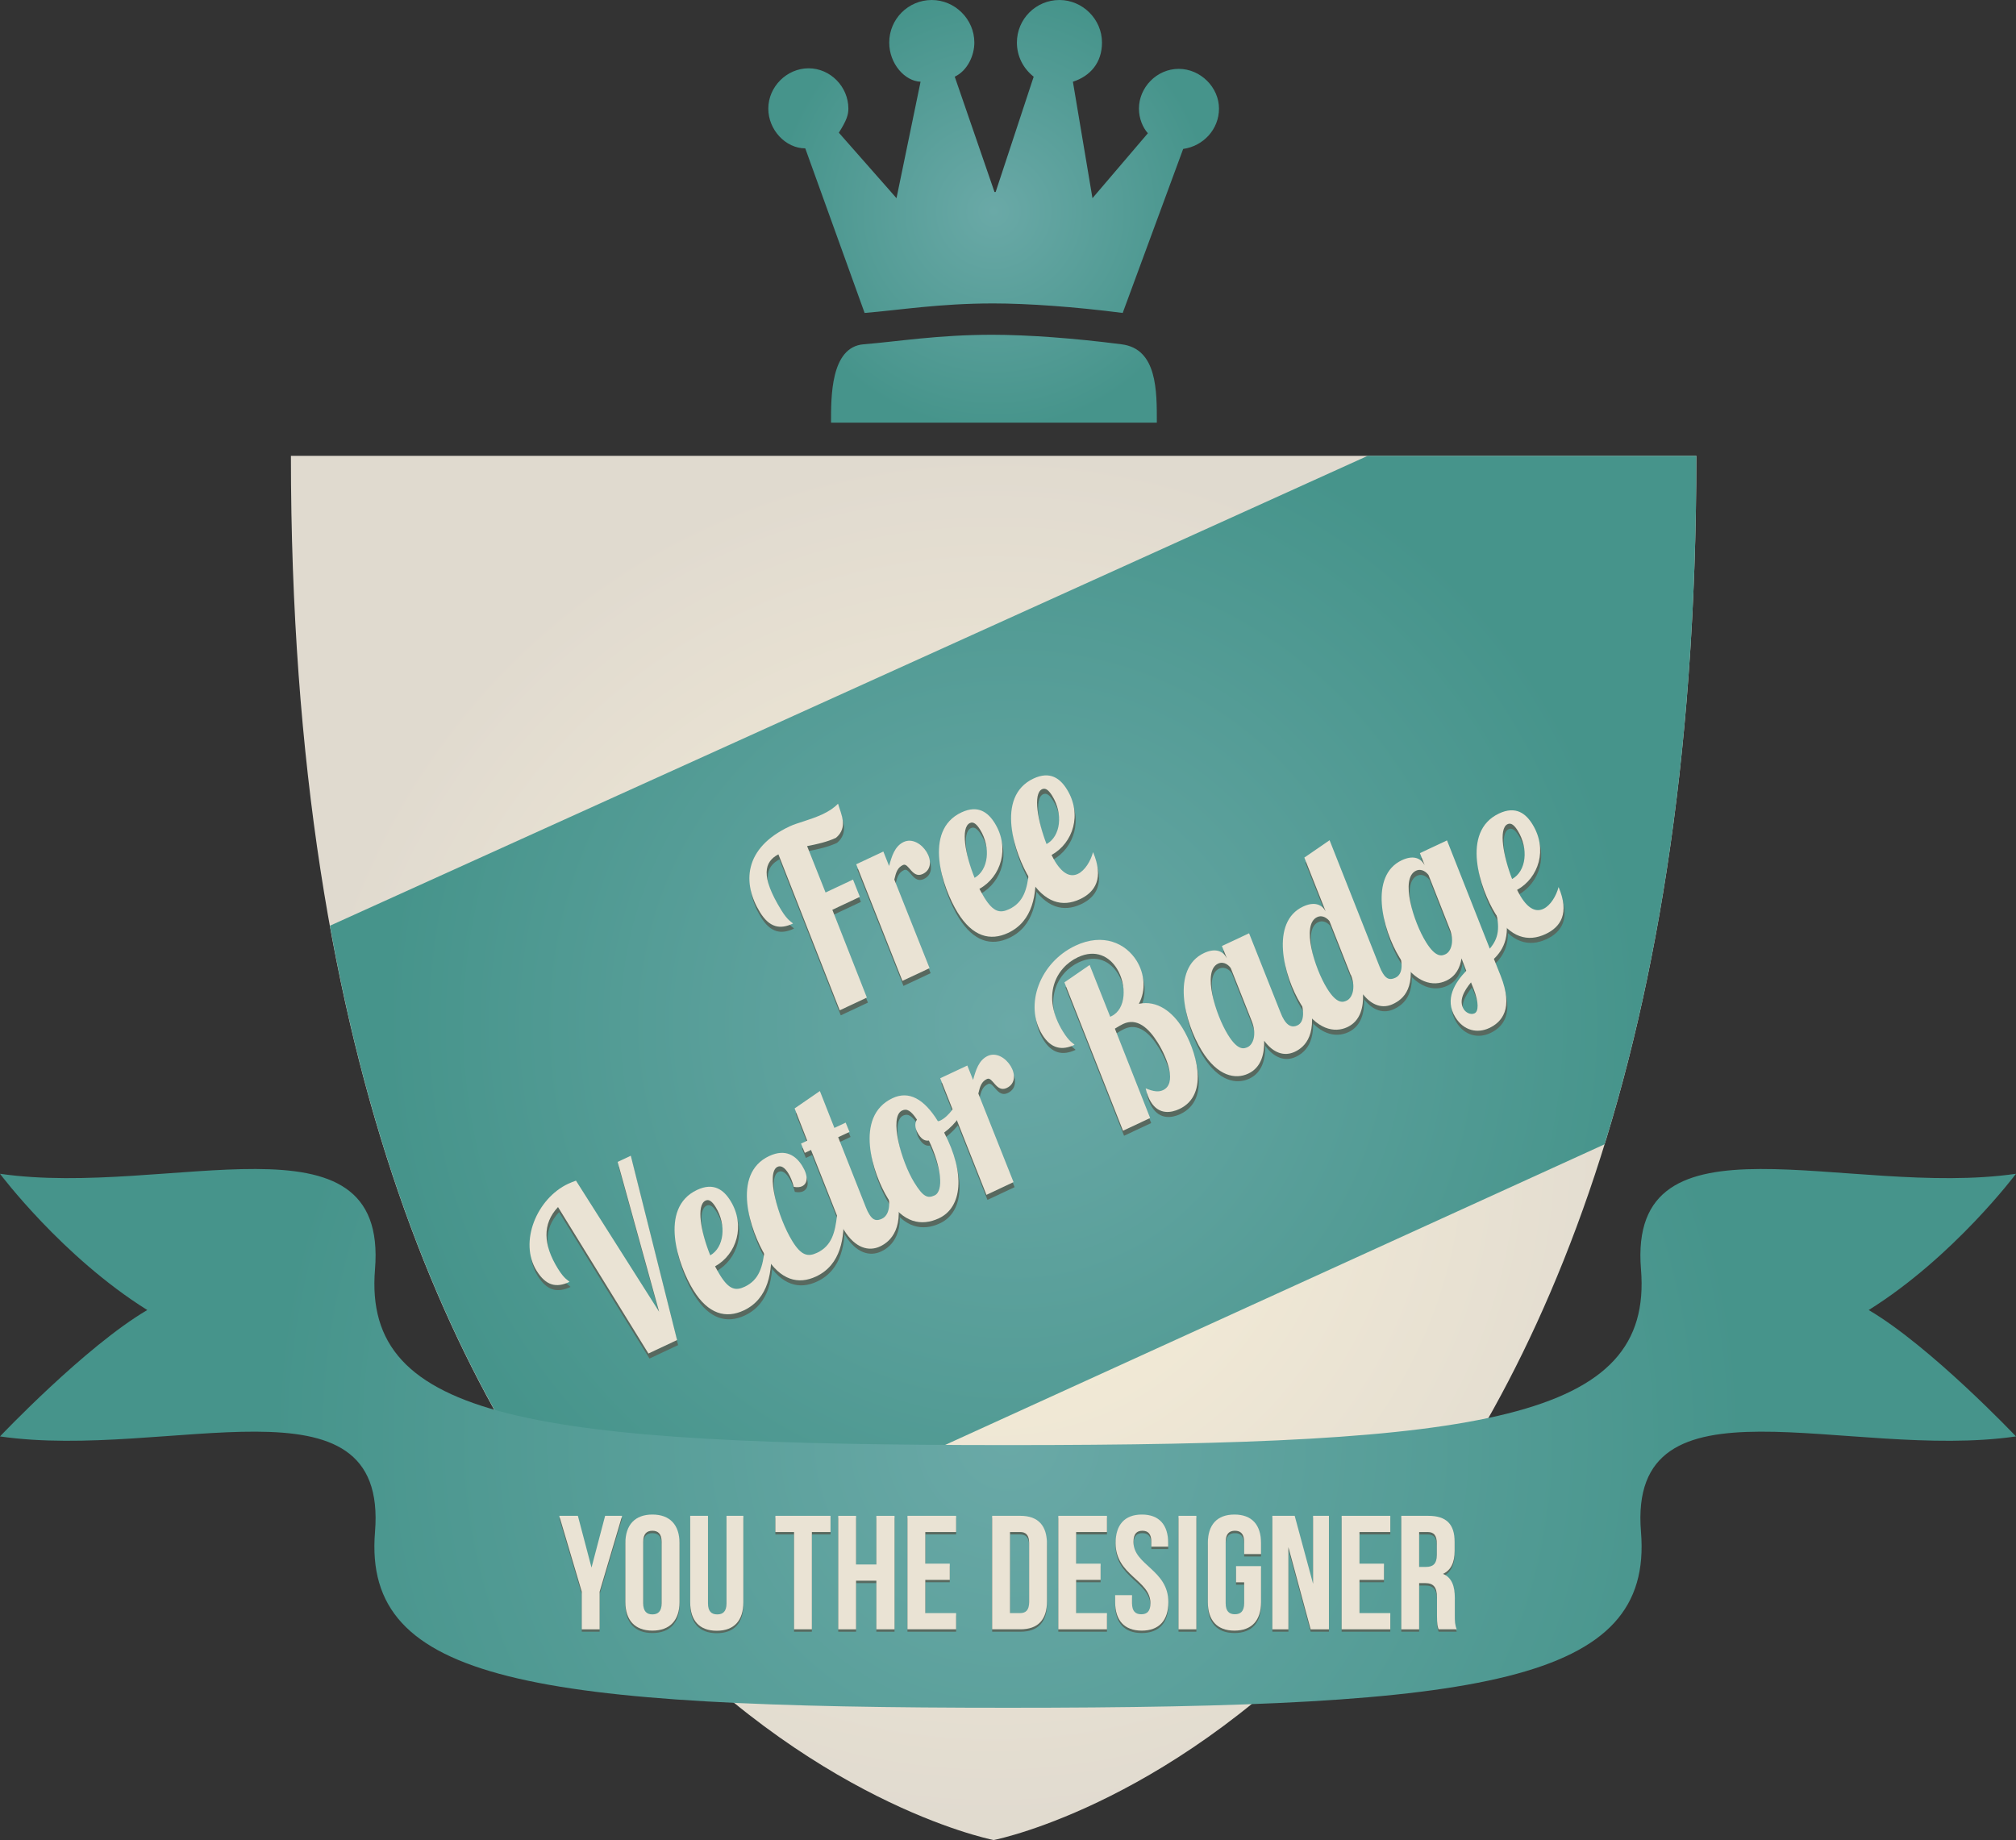<?xml version="1.0" encoding="utf-8"?>
<!-- Generator: Adobe Illustrator 15.0.0, SVG Export Plug-In . SVG Version: 6.00 Build 0)  -->
<!DOCTYPE svg PUBLIC "-//W3C//DTD SVG 1.1//EN" "http://www.w3.org/Graphics/SVG/1.1/DTD/svg11.dtd">
<svg version="1.1" id="Ebene_1" xmlns="http://www.w3.org/2000/svg" xmlns:xlink="http://www.w3.org/1999/xlink" x="0px" y="0px"
	 height="155.765px" viewBox="0 0 170.639 155.765" enable-background="new 0 0 170.639 155.765"
	 xml:space="preserve">
<rect x="0" y="0" width="170.639" height="155.765" fill="#333333" stroke="none"/>
<g>
	<g>
		<g>
			<radialGradient id="SVGID_1_" cx="84.103" cy="97.177" r="59.035" gradientUnits="userSpaceOnUse">
				<stop  offset="0" style="stop-color:#FAF1D9"/>
				<stop  offset="1" style="stop-color:#E0DACF"/>
			</radialGradient>
			<path fill="url(#SVGID_1_)" d="M143.582,38.589H84.12h-0.028H24.624c0,104.497,58.07,116.889,59.468,117.171v0.005
				c0,0,0.006,0,0.013-0.003c0.01,0.003,0.016,0.003,0.016,0.003v-0.005C85.513,155.478,143.582,143.086,143.582,38.589z"/>
			<radialGradient id="SVGID_2_" cx="84.105" cy="17.89" r="18.491" gradientUnits="userSpaceOnUse">
				<stop  offset="0" style="stop-color:#6AA9A7"/>
				<stop  offset="1" style="stop-color:#46948B"/>
			</radialGradient>
			<path fill-rule="evenodd" clip-rule="evenodd" fill="url(#SVGID_2_)" d="M97.159,11.279c-0.424-0.474-0.756-1.232-0.756-2.085
				c0-1.801,1.515-3.365,3.366-3.365c1.846,0,3.409,1.564,3.409,3.365c0,1.753-1.326,3.175-3.032,3.414l-5.119,13.884
				c-4.029-0.522-8.055-0.806-10.945-0.806c-4.599,0-7.962,0.567-10.899,0.806L68.16,12.559c-1.66,0-3.129-1.564-3.129-3.365
				c0-1.848,1.563-3.412,3.411-3.412s3.367,1.564,3.367,3.412c0,0.521-0.144,0.996-0.808,2.038l4.881,5.544l2.037-9.858
				c-1.327-0.047-2.653-1.516-2.653-3.316c0-1.99,1.612-3.602,3.602-3.602c1.943,0,3.603,1.612,3.603,3.602
				c0,1.089-0.569,2.369-1.659,2.891l3.365,9.762h0.097l3.219-9.762c-0.901-0.711-1.42-1.753-1.42-2.891
				c0-1.99,1.61-3.602,3.601-3.602c1.941,0,3.601,1.612,3.601,3.602c0,1.707-0.992,2.843-2.462,3.316l1.656,9.858L97.159,11.279z
				 M70.341,35.779c0-2.132-0.051-6.396,2.746-6.633c2.938-0.237,6.302-0.807,10.9-0.807c2.938,0,6.92,0.285,10.945,0.807
				c3.034,0.378,2.985,3.98,2.985,6.633H70.341z"/>
			<radialGradient id="SVGID_3_" cx="85.753" cy="86.702" r="53.193" gradientUnits="userSpaceOnUse">
				<stop  offset="0" style="stop-color:#6AA9A7"/>
				<stop  offset="1" style="stop-color:#46948B"/>
			</radialGradient>
			<path fill="url(#SVGID_3_)" d="M135.812,96.868c4.719-15.233,7.77-34.334,7.77-58.279h-27.819L27.925,78.365
				c4.911,27.143,14.648,44.886,24.663,56.449L135.812,96.868z"/>
		</g>
		<g>
			<g>
				<path fill="#58695F" d="M72.291,74.885l0.577,1.464l-2.328,1.094l2.922,7.429l-2.297,1.079l-5.191-13.204
					c-1.192,0.632-1.545,1.826,0.247,4.73c0.571,0.927,0.869,0.975,0.988,1.131c-1.101,0.514-1.987,0.347-2.796-0.962
					c-1.489-2.413-1.415-5.423,2.525-7.272c0.635-0.298,1.777-0.552,2.782-1.024c0.493-0.232,0.952-0.52,1.302-0.891
					c0.243,0.866,0.882,1.997-0.171,2.889c-0.734,0.343-1.6,0.541-2.448,0.702l1.562,3.929L72.291,74.885z"/>
				<path fill="#58695F" d="M74.858,72.511l0.485,1.223c0.221-0.806,0.469-1.671,1.234-2.031c0.717-0.336,1.516,0.157,1.941,0.847
					c0.391,0.635,0.451,1.496-0.33,1.863c-0.895,0.418-1.188-0.989-1.665-0.764c-0.477,0.225-0.598,0.632-0.736,1.236l2.983,7.497
					l-2.298,1.078l-3.913-9.87L74.858,72.511z"/>
				<path fill="#58695F" d="M85.496,77.395c1.263-0.592,1.533-1.748,1.691-3.156l0.543-0.254c0.123,2.096-0.19,4.419-2.312,5.414
					c-1.497,0.704-3.002,0.333-4.269-1.717c-1.288-2.088-2.954-6.948,0.317-8.483c1.416-0.666,2.269,0.01,2.826,0.917
					c1.29,2.088,0.537,4.528-1.303,5.554c0.142,0.261,0.286,0.522,0.416,0.74C84.171,77.644,84.731,77.754,85.496,77.395z
					 M82.185,70.099c-0.81,0.382-0.394,2.691,0.396,4.639c1.173-0.668,1.396-2.574,0.467-4.08
					C82.765,70.204,82.488,69.956,82.185,70.099z"/>
				<path fill="#58695F" d="M91.319,74.405c0.605-0.284,1.092-1.097,1.288-1.845c0.941,2.227,0.175,3.383-1.101,3.981
					c-1.482,0.697-2.986,0.326-4.252-1.725c-1.289-2.087-2.951-6.949,0.314-8.484c1.421-0.666,2.272,0.013,2.829,0.919
					c1.301,2.106,0.533,4.526-1.302,5.552c0.097,0.189,0.206,0.396,0.302,0.561C90.107,74.506,90.763,74.667,91.319,74.405z
					 M88.292,67.234c-0.8,0.374-0.352,2.764,0.379,4.646c1.199-0.659,1.42-2.564,0.479-4.089
					C88.87,67.338,88.594,67.091,88.292,67.234z"/>
				<path fill="#58695F" d="M55.878,111.466l-3.51-12.682l1.115-0.522l3.914,15.603l-2.423,1.139l-7.653-12.396
					c-1.356,1.432-1.248,3.206-0.018,5.204c0.575,0.927,0.87,0.972,0.987,1.13c-1.101,0.518-1.986,0.347-2.792-0.961
					c-1.495-2.413,0.02-6.097,2.686-7.347c0.221-0.104,0.44-0.184,0.655-0.265L55.878,111.466z"/>
				<path fill="#58695F" d="M63.121,109.352c1.261-0.59,1.533-1.747,1.691-3.158l0.543-0.254c0.121,2.097-0.194,4.421-2.312,5.417
					c-1.497,0.703-3.002,0.333-4.269-1.72c-1.292-2.086-2.954-6.947,0.317-8.482c1.419-0.666,2.265,0.012,2.828,0.92
					c1.288,2.087,0.531,4.526-1.305,5.551c0.143,0.264,0.284,0.524,0.418,0.742C61.795,109.604,62.356,109.712,63.121,109.352z
					 M59.812,102.057c-0.816,0.382-0.396,2.69,0.393,4.637c1.172-0.666,1.393-2.572,0.463-4.079
					C60.39,102.161,60.114,101.914,59.812,102.057z"/>
				<path fill="#58695F" d="M66.804,99.734c-0.277-0.454-0.602-0.679-0.903-0.536c-1.006,0.473,0.011,4.279,1.254,6.295
					c0.762,1.235,1.323,1.346,2.092,0.985c1.255-0.591,1.529-1.75,1.688-3.158l0.542-0.254c0.12,2.097-0.189,4.42-2.311,5.416
					c-1.5,0.704-3.005,0.333-4.271-1.718c-1.301-2.106-2.938-6.956,0.298-8.475c1.423-0.666,2.289,0.004,2.803,0.839
					c0.549,0.889,0.435,1.503-0.026,1.721c-0.177,0.082-0.412,0.099-0.69,0.046C67.154,100.435,66.995,100.042,66.804,99.734z"/>
				<path fill="#58695F" d="M69.486,92.785l1.229,3.123l0.953-0.449l0.324,0.787l-0.958,0.449l2.343,5.923
					c0.098,0.26,0.192,0.448,0.295,0.611c0.313,0.511,0.621,0.575,1.069,0.366c0.62-0.292,0.768-1.252,0.447-2.271l0.668-0.314
					c0.918,3.386-0.41,4.524-1.273,4.93c-0.956,0.448-2.107,0.148-3.051-1.377c-0.216-0.346-0.411-0.767-0.599-1.239l-2.197-5.551
					l-0.525,0.247l-0.32-0.787l0.526-0.246l-1.069-2.729L69.486,92.785z"/>
				<path fill="#58695F" d="M79.472,95.334c0.086,0.007,0.146-0.023,0.196-0.046c0.732-0.344,1.431-1.375,1.78-2.24l0.447,0.421
					c-0.146,1.029-0.863,2.067-1.891,2.833c1.817,3.478,1.522,6.331-0.439,7.253c-1.483,0.694-3.045,0.4-4.32-1.671
					c-1.291-2.089-2.894-6.953,0.39-8.495C77.007,92.744,78.294,93.43,79.472,95.334z M78.713,96.977
					c-0.391,0.067-0.675-0.196-0.897-0.56c-0.315-0.509-0.311-0.934-0.115-1.212c-0.501-0.748-0.84-0.964-1.256-0.77
					c-1.133,0.531-0.069,4.317,1.032,6.097c0.739,1.197,1.113,1.374,1.719,1.09C79.977,101.256,79.783,99.237,78.713,96.977z"/>
				<path fill="#58695F" d="M81.965,90.625l0.489,1.223c0.223-0.805,0.469-1.671,1.233-2.031c0.719-0.336,1.518,0.156,1.941,0.847
					c0.395,0.636,0.452,1.497-0.33,1.863c-0.891,0.42-1.185-0.988-1.666-0.764c-0.475,0.224-0.595,0.633-0.735,1.236l2.98,7.495
					l-2.295,1.079l-3.91-9.871L81.965,90.625z"/>
				<path fill="#58695F" d="M92.319,82.115l1.738,4.382l0.095-0.045c1.275-0.6,1.32-2.656,0.479-4.019
					c-0.638-1.035-1.799-1.683-3.312-0.973c-1.866,0.875-3.111,3.289-1.263,6.282c0.57,0.927,0.865,0.973,0.983,1.131
					c-1.054,0.493-1.987,0.345-2.737-0.872c-1.547-2.504-0.193-6.11,2.819-7.525c2.342-1.102,4.258-0.197,5.179,1.29
					c0.659,1.071,0.809,2.479,0.184,3.636c1.549-0.327,2.846,0.679,3.688,2.041c1.075,1.741,2.399,5.616-0.264,6.866
					c-0.687,0.321-1.723,0.505-2.408-0.603c-0.182-0.292-0.33-0.665-0.441-1.149c0.688,0.284,1.104,0.322,1.473,0.15
					c1.161-0.546,0.409-2.628-0.442-4.008c-0.784-1.271-1.772-2.14-2.937-1.593c-0.128,0.059-0.435,0.227-0.698,0.396l2.983,7.566
					l-2.295,1.077l-4.959-12.562L92.319,82.115z"/>
				<path fill="#58695F" d="M105.813,79.431l2.662,6.712c0.099,0.258,0.193,0.449,0.295,0.61c0.313,0.511,0.69,0.685,1.136,0.474
					c0.624-0.291,0.562-1.293,0.238-2.312l0.672-0.314c0.913,3.385-0.272,4.457-1.133,4.861c-0.895,0.42-1.824,0.11-2.593-0.934
					c0.021,1.066-0.215,2.253-1.348,2.783c-1.086,0.508-2.589,0.234-3.925-1.925c-1.513-2.454-2.599-6.978,0.177-8.279
					c0.908-0.428,1.54-0.206,1.863,0.32l0.08,0.127l-0.423-1.045L105.813,79.431z M104.023,88.024
					c0.862,1.396,1.384,1.174,1.671,1.04c0.465-0.218,0.795-1.076,0.339-2.219l-1.77-4.462c-0.134-0.218-0.57-0.622-1.079-0.383
					C101.83,82.637,102.97,86.316,104.023,88.024z"/>
				<path fill="#58695F" d="M112.627,71.552l4.219,10.662c0.099,0.26,0.193,0.45,0.294,0.612c0.314,0.509,0.621,0.574,1.07,0.363
					c0.617-0.291,0.625-1.183,0.301-2.203l0.673-0.314c0.917,3.387-0.339,4.35-1.199,4.752c-0.863,0.406-1.771,0.133-2.525-0.824
					c0.034,1.061-0.201,2.244-1.33,2.775c-1.085,0.51-2.592,0.234-3.924-1.926c-1.515-2.452-2.599-6.976,0.174-8.277
					c0.906-0.427,1.538-0.207,1.862,0.32l0.048,0.074l-1.8-4.543L112.627,71.552z M114.399,82.918l-1.784-4.523
					c-0.167-0.204-0.567-0.554-1.046-0.328c-1.355,0.635-0.216,4.316,0.837,6.021c0.86,1.397,1.386,1.176,1.672,1.041
					c0.447-0.211,0.788-1.025,0.377-2.119L114.399,82.918z"/>
				<path fill="#58695F" d="M122.566,71.568l3.619,9.165c0.728-0.855,0.937-1.75,0.406-3.539l0.674-0.314
					c0.855,2.688,0.069,3.948-0.729,4.721l0.567,1.416c1.122,2.822,0.088,3.943-0.965,4.436c-0.971,0.458-2.146,0.258-2.871-0.922
					c-0.943-1.525-0.011-2.947,0.931-3.926l-0.405-1.051c-0.116,0.778-0.469,1.506-1.296,1.895c-1.087,0.508-2.59,0.233-3.926-1.927
					c-1.515-2.45-2.599-6.974,0.175-8.277c0.909-0.426,1.539-0.207,1.865,0.321l0.066,0.108l-0.406-1.027L122.566,71.568z
					 M120.776,80.16c0.859,1.396,1.383,1.175,1.669,1.04c0.432-0.2,0.753-0.982,0.403-2.013l-1.843-4.685
					c-0.141-0.193-0.56-0.605-1.066-0.366C118.581,74.773,119.723,78.454,120.776,80.16z M124.898,86.207
					c0.334-0.156,0.38-0.88-0.073-2.05l-0.229-0.571c-0.599,0.727-1.059,1.551-0.611,2.277
					C124.144,86.117,124.546,86.373,124.898,86.207z"/>
				<path fill="#58695F" d="M130.723,77.362c0.607-0.284,1.092-1.098,1.289-1.847c0.942,2.227,0.177,3.383-1.101,3.982
					c-1.48,0.695-2.986,0.324-4.253-1.727c-1.287-2.087-2.953-6.949,0.318-8.483c1.417-0.667,2.269,0.012,2.826,0.92
					c1.302,2.105,0.537,4.526-1.303,5.55c0.098,0.19,0.206,0.396,0.307,0.56C129.511,77.463,130.165,77.624,130.723,77.362z
					 M127.697,70.191c-0.797,0.375-0.35,2.763,0.38,4.645c1.196-0.657,1.42-2.563,0.479-4.088
					C128.274,70.294,127.998,70.048,127.697,70.191z"/>
			</g>
			<g>
				<path fill="#EAE3D4" d="M72.201,74.458l0.579,1.463l-2.329,1.095l2.923,7.43l-2.297,1.078l-5.192-13.204
					c-1.193,0.632-1.544,1.826,0.247,4.729c0.571,0.928,0.869,0.976,0.988,1.131c-1.102,0.516-1.987,0.348-2.796-0.961
					c-1.489-2.414-1.414-5.423,2.526-7.271c0.634-0.298,1.775-0.552,2.781-1.024c0.492-0.233,0.952-0.52,1.302-0.891
					c0.244,0.867,0.882,1.998-0.173,2.889c-0.732,0.343-1.599,0.542-2.445,0.702l1.562,3.928L72.201,74.458z"/>
				<path fill="#EAE3D4" d="M74.769,72.084l0.486,1.223c0.222-0.806,0.469-1.671,1.233-2.031c0.719-0.336,1.519,0.156,1.942,0.846
					c0.391,0.635,0.451,1.496-0.33,1.863c-0.894,0.419-1.187-0.988-1.667-0.763c-0.475,0.225-0.595,0.632-0.736,1.236l2.984,7.497
					l-2.298,1.078l-3.911-9.87L74.769,72.084z"/>
				<path fill="#EAE3D4" d="M85.408,76.967c1.263-0.59,1.533-1.748,1.69-3.155l0.544-0.254c0.122,2.096-0.191,4.419-2.315,5.414
					c-1.497,0.704-3,0.333-4.267-1.717c-1.287-2.088-2.953-6.949,0.318-8.483c1.414-0.667,2.269,0.011,2.826,0.917
					c1.288,2.089,0.537,4.528-1.305,5.555c0.144,0.26,0.286,0.522,0.417,0.739C84.082,77.217,84.644,77.327,85.408,76.967z
					 M82.095,69.672c-0.809,0.383-0.394,2.692,0.397,4.64c1.173-0.667,1.396-2.574,0.466-4.08
					C82.677,69.777,82.399,69.53,82.095,69.672z"/>
				<path fill="#EAE3D4" d="M91.229,73.979c0.607-0.285,1.092-1.099,1.289-1.846c0.941,2.227,0.175,3.382-1.102,3.982
					c-1.48,0.696-2.986,0.324-4.252-1.726c-1.287-2.088-2.95-6.949,0.315-8.484c1.422-0.666,2.271,0.013,2.83,0.92
					c1.301,2.105,0.533,4.525-1.302,5.551c0.097,0.188,0.203,0.396,0.302,0.56C90.019,74.08,90.675,74.239,91.229,73.979z
					 M88.204,66.807c-0.8,0.375-0.353,2.763,0.378,4.646c1.198-0.658,1.421-2.564,0.479-4.087
					C88.781,66.912,88.506,66.665,88.204,66.807z"/>
				<path fill="#EAE3D4" d="M55.789,111.04L52.28,98.358l1.112-0.523l3.917,15.603l-2.425,1.139l-7.653-12.397
					c-1.354,1.433-1.246,3.207-0.015,5.204c0.573,0.928,0.869,0.975,0.985,1.13c-1.101,0.519-1.985,0.347-2.791-0.958
					c-1.495-2.414,0.018-6.099,2.683-7.348c0.224-0.104,0.44-0.184,0.658-0.265L55.789,111.04z"/>
				<path fill="#EAE3D4" d="M63.032,108.925c1.26-0.591,1.532-1.748,1.691-3.158l0.543-0.255c0.121,2.097-0.193,4.422-2.313,5.418
					c-1.498,0.702-3.001,0.333-4.268-1.72c-1.292-2.086-2.954-6.947,0.317-8.482c1.418-0.666,2.265,0.013,2.826,0.92
					c1.29,2.086,0.533,4.527-1.304,5.551c0.143,0.263,0.286,0.524,0.421,0.742C61.707,109.176,62.268,109.285,63.032,108.925z
					 M59.723,101.63c-0.814,0.382-0.396,2.691,0.395,4.637c1.171-0.667,1.393-2.572,0.463-4.078
					C60.3,101.734,60.024,101.488,59.723,101.63z"/>
				<path fill="#EAE3D4" d="M66.716,99.308c-0.28-0.453-0.602-0.679-0.903-0.535c-1.006,0.471,0.01,4.278,1.253,6.294
					c0.761,1.235,1.323,1.346,2.091,0.985c1.257-0.591,1.53-1.749,1.689-3.158l0.541-0.254c0.121,2.097-0.191,4.42-2.31,5.416
					c-1.5,0.704-3.006,0.335-4.271-1.718c-1.301-2.107-2.939-6.956,0.297-8.475c1.423-0.666,2.288,0.003,2.804,0.838
					c0.548,0.89,0.435,1.504-0.026,1.722c-0.178,0.082-0.413,0.1-0.692,0.046C67.065,100.008,66.907,99.614,66.716,99.308z"/>
				<path fill="#EAE3D4" d="M69.396,92.358l1.229,3.122l0.954-0.448l0.324,0.786l-0.958,0.45l2.341,5.923
					c0.099,0.259,0.194,0.448,0.296,0.61c0.313,0.511,0.621,0.576,1.068,0.367c0.622-0.292,0.769-1.252,0.448-2.272l0.668-0.313
					c0.918,3.386-0.412,4.524-1.275,4.93c-0.953,0.448-2.105,0.147-3.048-1.376c-0.217-0.346-0.414-0.767-0.599-1.24l-2.197-5.551
					l-0.526,0.248l-0.321-0.787l0.527-0.247l-1.069-2.729L69.396,92.358z"/>
				<path fill="#EAE3D4" d="M79.383,94.908c0.084,0.006,0.145-0.024,0.197-0.047c0.732-0.344,1.431-1.376,1.778-2.24l0.449,0.422
					c-0.147,1.029-0.863,2.066-1.892,2.832c1.817,3.478,1.523,6.332-0.438,7.253c-1.485,0.695-3.046,0.399-4.321-1.671
					c-1.292-2.089-2.895-6.953,0.391-8.496C76.917,92.317,78.206,93.002,79.383,94.908z M78.624,96.549
					c-0.391,0.068-0.676-0.195-0.898-0.559c-0.313-0.51-0.31-0.934-0.113-1.212c-0.501-0.749-0.84-0.964-1.257-0.77
					c-1.133,0.531-0.07,4.317,1.031,6.097c0.739,1.197,1.113,1.374,1.721,1.089C79.888,100.828,79.692,98.811,78.624,96.549z"/>
				<path fill="#EAE3D4" d="M81.877,90.198l0.487,1.224c0.223-0.806,0.47-1.672,1.234-2.032c0.719-0.337,1.518,0.156,1.942,0.847
					c0.394,0.636,0.45,1.497-0.33,1.863c-0.892,0.42-1.187-0.988-1.665-0.765c-0.477,0.226-0.597,0.633-0.736,1.238l2.979,7.494
					l-2.294,1.079l-3.912-9.87L81.877,90.198z"/>
				<path fill="#EAE3D4" d="M92.229,81.688l1.741,4.383l0.094-0.045c1.276-0.6,1.32-2.656,0.479-4.019
					c-0.638-1.035-1.799-1.683-3.313-0.972c-1.865,0.875-3.112,3.287-1.264,6.281c0.573,0.928,0.867,0.974,0.985,1.13
					c-1.054,0.495-1.987,0.347-2.737-0.87c-1.547-2.505-0.195-6.111,2.818-7.525c2.344-1.102,4.259-0.199,5.18,1.289
					c0.66,1.072,0.809,2.479,0.183,3.636c1.55-0.327,2.848,0.679,3.688,2.04c1.075,1.742,2.399,5.617-0.264,6.867
					c-0.686,0.32-1.723,0.506-2.408-0.604c-0.182-0.291-0.33-0.665-0.44-1.149c0.688,0.285,1.104,0.323,1.473,0.151
					c1.161-0.546,0.408-2.628-0.44-4.007c-0.789-1.271-1.775-2.142-2.94-1.595c-0.126,0.06-0.435,0.229-0.698,0.398l2.984,7.565
					l-2.295,1.077l-4.96-12.561L92.229,81.688z"/>
				<path fill="#EAE3D4" d="M105.724,79.004l2.663,6.711c0.098,0.26,0.193,0.449,0.294,0.611c0.314,0.511,0.692,0.686,1.136,0.474
					c0.626-0.291,0.562-1.292,0.238-2.312l0.673-0.314c0.914,3.385-0.273,4.457-1.133,4.861c-0.894,0.419-1.823,0.11-2.592-0.934
					c0.018,1.065-0.216,2.253-1.349,2.783c-1.085,0.508-2.591,0.234-3.925-1.925c-1.514-2.454-2.599-6.978,0.178-8.28
					c0.907-0.426,1.539-0.205,1.863,0.32l0.078,0.129l-0.423-1.046L105.724,79.004z M103.936,87.598
					c0.861,1.396,1.383,1.174,1.672,1.04c0.464-0.218,0.794-1.076,0.336-2.219l-1.768-4.462c-0.134-0.217-0.57-0.622-1.08-0.383
					C101.742,82.211,102.881,85.89,103.936,87.598z"/>
				<path fill="#EAE3D4" d="M112.539,71.126l4.216,10.661c0.099,0.26,0.195,0.449,0.296,0.612c0.315,0.509,0.622,0.573,1.069,0.364
					c0.619-0.293,0.626-1.184,0.302-2.203l0.672-0.314c0.918,3.386-0.339,4.35-1.199,4.752c-0.861,0.404-1.77,0.131-2.523-0.826
					c0.034,1.062-0.201,2.246-1.33,2.777c-1.086,0.509-2.593,0.232-3.926-1.926c-1.513-2.453-2.598-6.977,0.174-8.277
					c0.907-0.428,1.539-0.209,1.863,0.319l0.049,0.073l-1.8-4.542L112.539,71.126z M114.311,82.491l-1.784-4.523
					c-0.169-0.204-0.567-0.554-1.046-0.329c-1.356,0.637-0.218,4.316,0.837,6.022c0.859,1.397,1.387,1.175,1.672,1.04
					c0.448-0.209,0.787-1.023,0.378-2.119L114.311,82.491z"/>
				<path fill="#EAE3D4" d="M122.478,71.141l3.62,9.165c0.726-0.856,0.937-1.751,0.406-3.54l0.672-0.314
					c0.857,2.689,0.07,3.949-0.729,4.721l0.568,1.418c1.123,2.821,0.089,3.941-0.966,4.436c-0.97,0.457-2.144,0.256-2.87-0.923
					c-0.942-1.525-0.01-2.948,0.929-3.925l-0.402-1.052c-0.118,0.778-0.469,1.505-1.298,1.894c-1.086,0.51-2.589,0.234-3.925-1.926
					c-1.514-2.45-2.599-6.974,0.174-8.277c0.912-0.426,1.538-0.207,1.866,0.32l0.066,0.109l-0.406-1.028L122.478,71.141z
					 M120.688,79.734c0.859,1.396,1.384,1.174,1.668,1.039c0.432-0.201,0.753-0.982,0.403-2.013l-1.844-4.684
					c-0.139-0.193-0.558-0.605-1.064-0.366C118.491,74.347,119.635,78.027,120.688,79.734z M124.81,85.781
					c0.332-0.158,0.38-0.881-0.072-2.051l-0.229-0.57c-0.6,0.727-1.061,1.551-0.613,2.275
					C124.054,85.691,124.457,85.945,124.81,85.781z"/>
				<path fill="#EAE3D4" d="M130.636,76.936c0.605-0.284,1.09-1.098,1.286-1.846c0.944,2.227,0.179,3.381-1.101,3.98
					c-1.481,0.696-2.984,0.326-4.251-1.726c-1.288-2.086-2.954-6.948,0.316-8.482c1.419-0.667,2.27,0.011,2.827,0.919
					c1.302,2.105,0.537,4.526-1.304,5.55c0.099,0.189,0.207,0.396,0.308,0.561C129.422,77.035,130.076,77.197,130.636,76.936z
					 M127.607,69.765c-0.796,0.374-0.35,2.764,0.381,4.645c1.196-0.657,1.418-2.562,0.479-4.089
					C128.185,69.868,127.909,69.622,127.607,69.765z"/>
			</g>
		</g>
	</g>
	<g>
		<radialGradient id="SVGID_4_" cx="85.319" cy="121.761" r="62.448" gradientUnits="userSpaceOnUse">
			<stop  offset="0" style="stop-color:#6AA9A7"/>
			<stop  offset="1" style="stop-color:#46948B"/>
		</radialGradient>
		<path fill-rule="evenodd" clip-rule="evenodd" fill="url(#SVGID_4_)" d="M31.741,107.45C32.884,93.525,14.28,101.425,0,99.362
			c0,0,5.27,7.036,12.466,11.534C7.201,113.992,0,121.596,0,121.596c14.28,2.063,32.884-5.835,31.741,8.091
			c-1.04,12.718,13.302,14.878,53.578,14.878s54.622-2.16,53.578-14.878c-1.144-13.926,17.461-6.027,31.741-8.091
			c0,0-7.202-7.604-12.466-10.699c7.199-4.498,12.466-11.534,12.466-11.534c-14.28,2.062-32.885-5.837-31.741,8.088
			c1.044,12.717-13.302,14.878-53.578,14.878S30.701,120.167,31.741,107.45z"/>
		<g>
			<g>
				<path fill="#58695F" d="M49.243,134.944l-1.907-6.424h1.577l1.154,4.38l1.152-4.38h1.44l-1.906,6.424v3.184h-1.511V134.944z"/>
				<path fill="#58695F" d="M52.934,130.827c0-1.537,0.81-2.416,2.287-2.416c1.484,0,2.294,0.879,2.294,2.416v4.996
					c0,1.535-0.81,2.415-2.294,2.415c-1.478,0-2.287-0.88-2.287-2.415V130.827z M54.441,135.92c0,0.685,0.301,0.946,0.779,0.946
					c0.482,0,0.783-0.262,0.783-0.946v-5.189c0-0.687-0.301-0.947-0.783-0.947c-0.479,0-0.779,0.261-0.779,0.947V135.92z"/>
				<path fill="#58695F" d="M59.926,128.521v7.412c0,0.687,0.305,0.934,0.785,0.934c0.479,0,0.782-0.247,0.782-0.934v-7.412h1.425
					v7.314c0,1.538-0.767,2.417-2.25,2.417c-1.481,0-2.248-0.879-2.248-2.417v-7.314H59.926z"/>
				<path fill="#58695F" d="M65.631,128.521h4.667v1.372h-1.579v8.235h-1.508v-8.235h-1.58V128.521z"/>
				<path fill="#58695F" d="M72.459,138.128h-1.507v-9.607h1.507v4.117h1.718v-4.117h1.539v9.607h-1.539v-4.116h-1.718V138.128z"/>
				<path fill="#58695F" d="M78.319,132.57h2.071v1.371h-2.071v2.814h2.608v1.372H76.81v-9.607h4.118v1.372h-2.608V132.57z"/>
				<path fill="#58695F" d="M83.979,128.521h2.391c1.51,0,2.248,0.837,2.248,2.375v4.859c0,1.537-0.738,2.373-2.248,2.373h-2.391
					V128.521z M85.49,129.893v6.863h0.852c0.481,0,0.768-0.247,0.768-0.933v-4.996c0-0.687-0.286-0.935-0.768-0.935H85.49z"/>
				<path fill="#58695F" d="M91.087,132.57h2.071v1.371h-2.071v2.814h2.608v1.372h-4.117v-9.607h4.117v1.372h-2.608V132.57z"/>
				<path fill="#58695F" d="M96.652,128.411c1.469,0,2.226,0.879,2.226,2.416v0.302h-1.425v-0.398c0-0.687-0.279-0.947-0.759-0.947
					s-0.755,0.261-0.755,0.947c0,1.976,2.952,2.347,2.952,5.093c0,1.535-0.771,2.415-2.251,2.415c-1.482,0-2.251-0.88-2.251-2.415
					v-0.591h1.429v0.688c0,0.685,0.301,0.933,0.779,0.933c0.483,0,0.781-0.248,0.781-0.933c0-1.979-2.951-2.348-2.951-5.093
					C94.428,129.29,95.184,128.411,96.652,128.411z"/>
				<path fill="#58695F" d="M99.753,128.521h1.51v9.607h-1.51V128.521z"/>
				<path fill="#58695F" d="M104.623,132.775h2.114v3.048c0,1.535-0.769,2.415-2.251,2.415c-1.48,0-2.251-0.88-2.251-2.415v-4.996
					c0-1.537,0.771-2.416,2.251-2.416c1.482,0,2.251,0.879,2.251,2.416v0.933h-1.429v-1.029c0-0.687-0.302-0.947-0.781-0.947
					c-0.481,0-0.783,0.261-0.783,0.947v5.189c0,0.685,0.302,0.933,0.783,0.933c0.479,0,0.781-0.248,0.781-0.933v-1.772h-0.686
					V132.775z"/>
				<path fill="#58695F" d="M109.053,131.171v6.957h-1.358v-9.607h1.891l1.556,5.752v-5.752h1.342v9.607h-1.547L109.053,131.171z"/>
				<path fill="#58695F" d="M115.071,132.57h2.072v1.371h-2.072v2.814h2.608v1.372h-4.119v-9.607h4.119v1.372h-2.608V132.57z"/>
				<path fill="#58695F" d="M121.767,138.128c-0.083-0.247-0.137-0.397-0.137-1.18v-1.51c0-0.893-0.305-1.221-0.99-1.221h-0.52v3.91
					h-1.511v-9.607h2.277c1.564,0,2.237,0.727,2.237,2.21v0.756c0,0.986-0.313,1.633-0.985,1.948
					c0.753,0.314,1.002,1.044,1.002,2.045v1.482c0,0.466,0.012,0.81,0.162,1.166H121.767z M120.12,129.893v2.951h0.59
					c0.565,0,0.907-0.246,0.907-1.016v-0.946c0-0.687-0.235-0.989-0.771-0.989H120.12z"/>
			</g>
			<g>
				<path fill="#EAE3D4" d="M49.243,134.742l-1.907-6.425h1.577l1.154,4.38l1.152-4.38h1.44l-1.906,6.425v3.183h-1.511V134.742z"/>
				<path fill="#EAE3D4" d="M52.934,130.624c0-1.537,0.81-2.415,2.287-2.415c1.484,0,2.294,0.878,2.294,2.415v4.996
					c0,1.535-0.81,2.415-2.294,2.415c-1.478,0-2.287-0.88-2.287-2.415V130.624z M54.441,135.717c0,0.685,0.301,0.945,0.779,0.945
					c0.482,0,0.783-0.261,0.783-0.945v-5.189c0-0.687-0.301-0.947-0.783-0.947c-0.479,0-0.779,0.261-0.779,0.947V135.717z"/>
				<path fill="#EAE3D4" d="M59.926,128.317v7.412c0,0.688,0.305,0.933,0.785,0.933c0.479,0,0.782-0.245,0.782-0.933v-7.412h1.425
					v7.314c0,1.539-0.767,2.415-2.25,2.415c-1.481,0-2.248-0.876-2.248-2.415v-7.314H59.926z"/>
				<path fill="#EAE3D4" d="M65.631,128.317h4.667v1.372h-1.579v8.235h-1.508v-8.235h-1.58V128.317z"/>
				<path fill="#EAE3D4" d="M72.459,137.925h-1.507v-9.607h1.507v4.118h1.718v-4.118h1.539v9.607h-1.539v-4.116h-1.718V137.925z"/>
				<path fill="#EAE3D4" d="M78.319,132.367h2.071v1.372h-2.071v2.813h2.608v1.372H76.81v-9.607h4.118v1.372h-2.608V132.367z"/>
				<path fill="#EAE3D4" d="M83.979,128.317h2.391c1.51,0,2.248,0.838,2.248,2.375v4.859c0,1.537-0.738,2.373-2.248,2.373h-2.391
					V128.317z M85.49,129.689v6.863h0.852c0.481,0,0.768-0.247,0.768-0.933v-4.996c0-0.686-0.286-0.935-0.768-0.935H85.49z"/>
				<path fill="#EAE3D4" d="M91.087,132.367h2.071v1.372h-2.071v2.813h2.608v1.372h-4.117v-9.607h4.117v1.372h-2.608V132.367z"/>
				<path fill="#EAE3D4" d="M96.652,128.209c1.469,0,2.226,0.878,2.226,2.415v0.302h-1.425v-0.398c0-0.687-0.279-0.947-0.759-0.947
					s-0.755,0.261-0.755,0.947c0,1.976,2.952,2.347,2.952,5.093c0,1.535-0.771,2.415-2.251,2.415c-1.482,0-2.251-0.88-2.251-2.415
					v-0.591h1.429v0.688c0,0.685,0.301,0.933,0.779,0.933c0.483,0,0.781-0.248,0.781-0.933c0-1.978-2.951-2.348-2.951-5.093
					C94.428,129.087,95.184,128.209,96.652,128.209z"/>
				<path fill="#EAE3D4" d="M99.753,128.317h1.51v9.607h-1.51V128.317z"/>
				<path fill="#EAE3D4" d="M104.623,132.573h2.114v3.047c0,1.535-0.769,2.415-2.251,2.415c-1.48,0-2.251-0.88-2.251-2.415v-4.996
					c0-1.537,0.771-2.415,2.251-2.415c1.482,0,2.251,0.878,2.251,2.415v0.933h-1.429v-1.029c0-0.687-0.302-0.947-0.781-0.947
					c-0.481,0-0.783,0.261-0.783,0.947v5.189c0,0.685,0.302,0.933,0.783,0.933c0.479,0,0.781-0.248,0.781-0.933v-1.771h-0.686
					V132.573z"/>
				<path fill="#EAE3D4" d="M109.053,130.968v6.957h-1.358v-9.607h1.891l1.556,5.752v-5.752h1.342v9.607h-1.547L109.053,130.968z"/>
				<path fill="#EAE3D4" d="M115.071,132.367h2.072v1.372h-2.072v2.813h2.608v1.372h-4.119v-9.607h4.119v1.372h-2.608V132.367z"/>
				<path fill="#EAE3D4" d="M121.767,137.925c-0.083-0.247-0.137-0.396-0.137-1.182v-1.508c0-0.892-0.305-1.221-0.99-1.221h-0.52
					v3.91h-1.511v-9.607h2.277c1.564,0,2.237,0.727,2.237,2.21v0.756c0,0.987-0.313,1.634-0.985,1.948
					c0.753,0.313,1.002,1.044,1.002,2.045v1.482c0,0.467,0.012,0.81,0.162,1.166H121.767z M120.12,129.689v2.952h0.59
					c0.565,0,0.907-0.247,0.907-1.017v-0.946c0-0.687-0.235-0.989-0.771-0.989H120.12z"/>
			</g>
		</g>
	</g>
</g>
</svg>
